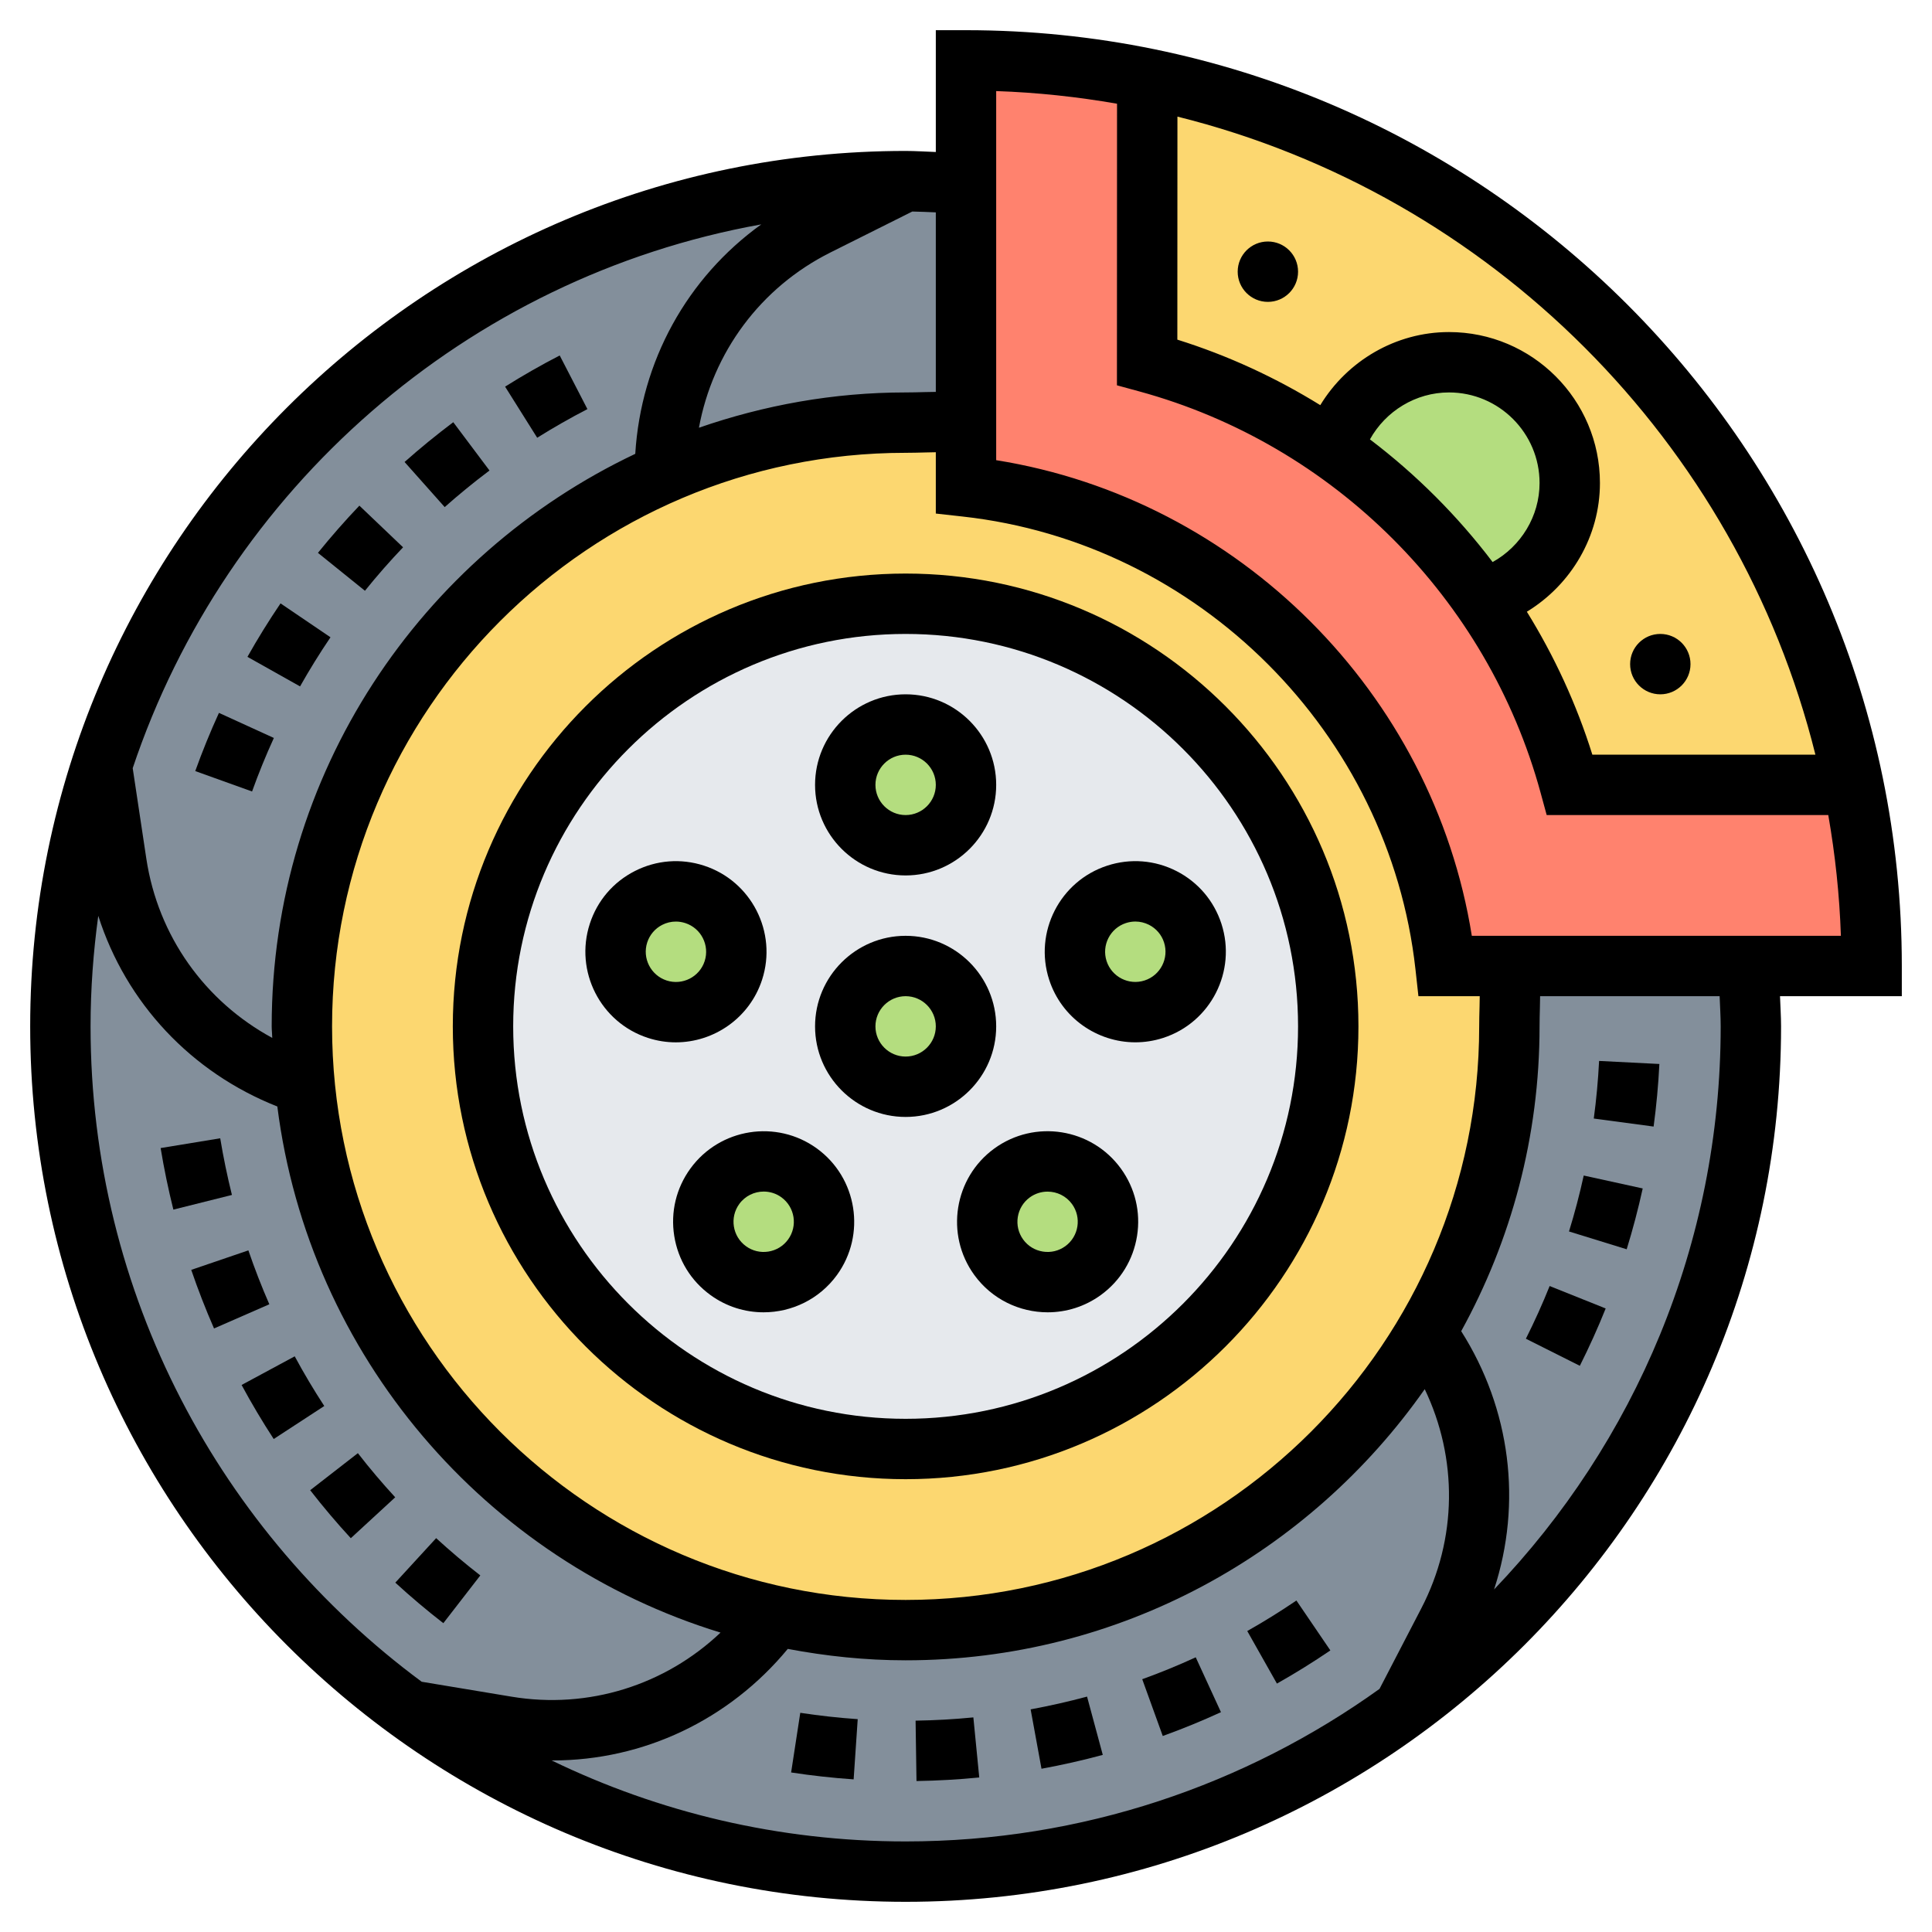 <svg id="Layer_35" enable-background="new 0 0 64 64" height="512" viewBox="0 0 64 64" width="512" xmlns="http://www.w3.org/2000/svg"><circle cx="30" cy="34" fill="#838f9b" r="28"/><path d="m62 32h-4.07-7.93-2.12c-.92-8.34-7.54-14.96-15.88-15.88v-2.12-7.93-4.07c2.06 0 4.06.21 6 .6v9.4c2.24.61 4.32 1.59 6.16 2.88.97.67 1.87 1.43 2.7 2.26s1.59 1.73 2.26 2.7c1.29 1.84 2.27 3.92 2.88 6.16h9.4c.39 1.94.6 3.94.6 6z" fill="#ff826e"/><path d="m61.4 26h-9.4c-.61-2.24-1.59-4.32-2.88-6.16 1.66-.48 2.88-2.02 2.88-3.84 0-2.21-1.79-4-4-4-1.82 0-3.36 1.22-3.84 2.88-1.84-1.29-3.92-2.27-6.16-2.88v-9.4c11.76 2.39 21.01 11.64 23.4 23.4z" fill="#fcd770"/><path d="m52 16c0 1.82-1.22 3.36-2.88 3.84-.67-.97-1.43-1.87-2.26-2.7s-1.73-1.59-2.7-2.26c.48-1.66 2.02-2.88 3.84-2.88 2.21 0 4 1.79 4 4z" fill="#b4dd7f"/><path d="m32 16.12c8.34.92 14.96 7.54 15.88 15.88h2.12c.05.6 0 1.39 0 2 0 3.69-1 7.15-2.76 10.12-3.46 5.92-9.89 9.88-17.24 9.88-1.48 0-2.92-.16-4.31-.47-8.36-1.83-14.76-8.89-15.6-17.59-.06-.64-.09-1.28-.09-1.94 0-8.2 4.93-15.25 12-18.33 2.45-1.07 5.15-1.67 8-1.67.61 0 1.4-.05 2 0z" fill="#fcd770"/><path d="m30 20c7.73 0 14 6.27 14 14s-6.27 14-14 14-14-6.27-14-14 6.27-14 14-14z" fill="#e6e9ed"/><g fill="#b4dd7f"><path d="m39.51 30.91c.34 1.05-.23 2.18-1.28 2.52s-2.18-.23-2.52-1.28.23-2.18 1.28-2.52c1.05-.35 2.18.23 2.52 1.28z"/><path d="m36.32 39.3c.65.89.45 2.14-.44 2.79-.9.65-2.15.45-2.8-.44-.65-.9-.45-2.15.45-2.8.89-.65 2.14-.45 2.79.45z"/><circle cx="30" cy="34" r="2"/><path d="m26.47 38.85c.9.65 1.1 1.9.45 2.8-.65.89-1.9 1.09-2.8.44-.89-.65-1.09-1.9-.44-2.79.65-.9 1.9-1.1 2.79-.45z"/><path d="m23.01 29.63c1.05.34 1.62 1.47 1.28 2.52s-1.47 1.62-2.52 1.28-1.62-1.47-1.28-2.52 1.47-1.63 2.52-1.28z"/><circle cx="30" cy="26" r="2"/></g><path d="m30 19c-8.271 0-15 6.729-15 15s6.729 15 15 15 15-6.729 15-15-6.729-15-15-15zm0 28c-7.168 0-13-5.832-13-13s5.832-13 13-13 13 5.832 13 13-5.832 13-13 13z"/><path d="m33 34c0-1.654-1.346-3-3-3s-3 1.346-3 3 1.346 3 3 3 3-1.346 3-3zm-3 1c-.551 0-1-.449-1-1s.449-1 1-1 1 .449 1 1-.449 1-1 1z"/><path d="m30 29c1.654 0 3-1.346 3-3s-1.346-3-3-3-3 1.346-3 3 1.346 3 3 3zm0-4c.551 0 1 .449 1 1s-.449 1-1 1-1-.449-1-1 .449-1 1-1z"/><path d="m25.245 32.455c.511-1.573-.353-3.269-1.926-3.78-.762-.248-1.575-.184-2.29.18-.714.363-1.244.983-1.491 1.746-.511 1.574.353 3.27 1.926 3.781.307.1.618.147.925.147 1.265-.001 2.444-.808 2.856-2.074zm-3.805-1.236c.083-.254.259-.46.497-.582.143-.073.297-.109.453-.109.104 0 .208.017.311.05.524.17.812.735.642 1.26s-.736.813-1.26.642c-.525-.171-.813-.737-.643-1.261z"/><path d="m27.061 38.045c-1.338-.971-3.217-.674-4.19.664-.471.648-.662 1.441-.536 2.233s.551 1.487 1.2 1.958c.531.386 1.148.572 1.759.572.928 0 1.845-.429 2.431-1.235.972-1.34.674-3.219-.664-4.192zm-.955 3.016c-.157.216-.389.357-.652.399-.262.042-.529-.021-.744-.179-.446-.324-.545-.951-.221-1.397.195-.269.501-.412.81-.412.204 0 .41.062.586.19.447.325.546.952.221 1.399z"/><path d="m32.939 38.045c-1.338.973-1.636 2.853-.664 4.191.586.807 1.502 1.236 2.431 1.236.611 0 1.228-.186 1.76-.572.648-.471 1.074-1.167 1.2-1.958s-.065-1.584-.536-2.233c-.973-1.339-2.853-1.636-4.191-.664zm2.352 3.236c-.216.157-.481.221-.745.179s-.496-.184-.652-.399c-.324-.446-.225-1.073.221-1.397.177-.128.383-.19.587-.19.31 0 .615.143.81.412.323.445.224 1.071-.221 1.395z"/><path d="m36.681 28.675c-1.573.511-2.437 2.207-1.926 3.78.412 1.267 1.591 2.073 2.855 2.073.306 0 .618-.047.925-.147 1.573-.511 2.437-2.207 1.926-3.781-.248-.762-.777-1.382-1.491-1.746-.714-.363-1.527-.427-2.289-.179zm1.236 3.804c-.523.171-1.089-.118-1.26-.642-.17-.524.117-1.089.642-1.26.102-.033.207-.05.311-.05.156 0 .31.037.453.109.238.122.415.328.497.582.17.525-.118 1.091-.643 1.261z"/><path d="m63 32c0-17.093-13.907-31-31-31h-1v4.035c-.334-.011-.669-.035-1-.035-15.991 0-29 13.009-29 29s13.009 29 29 29 29-13.009 29-29c0-.334-.024-.666-.035-1h4.035zm-2.862-7h-7.389c-.526-1.679-1.261-3.266-2.17-4.736 1.465-.892 2.421-2.496 2.421-4.264 0-2.757-2.243-5-5-5-1.768 0-3.372.956-4.264 2.421-1.469-.909-3.056-1.644-4.735-2.17l.003-7.388c10.373 2.583 18.552 10.763 21.134 21.137zm-10.693-6.381c-1.163-1.533-2.531-2.901-4.064-4.064.52-.937 1.517-1.555 2.619-1.555 1.654 0 3 1.346 3 3 0 1.102-.618 2.099-1.555 2.619zm-.427 14.381c-.002.113-.003.224-.006.337-.006.232-.012.457-.012.663 0 10.477-8.523 19-19 19s-19-8.523-19-19 8.523-19 19-19c.207 0 .433-.006.665-.012.112-.003.223-.004.335-.007v2.031l.89.099c7.825.866 14.133 7.174 14.999 14.999l.098.89zm-18.018-20.018c-.13.002-.259.003-.388.007-.214.006-.422.011-.612.011-2.4 0-4.698.425-6.847 1.169.459-2.492 2.033-4.644 4.361-5.808l2.707-1.354c.259.003.519.019.779.028zm-5.782-5.549c-2.461 1.77-3.986 4.534-4.174 7.601-7.106 3.37-12.044 10.593-12.044 18.966 0 .129.017.253.019.382-2.226-1.207-3.784-3.368-4.172-5.94l-.451-2.995c3.095-9.238 11.053-16.26 20.822-18.014zm-22.218 26.567c0-1.243.092-2.464.255-3.662.921 2.885 3.076 5.188 5.932 6.316 1.049 8.265 6.905 15.048 14.682 17.428-1.835 1.737-4.367 2.548-6.927 2.122l-2.973-.494c-6.649-4.923-10.969-12.821-10.969-21.71zm15.27 24.315c.012 0 .025.002.038.002 3.008 0 5.844-1.343 7.788-3.695 1.266.239 2.568.378 3.904.378 7.11 0 13.394-3.56 17.196-8.982 1.094 2.286 1.086 4.952-.114 7.262l-1.384 2.667c-4.428 3.176-9.846 5.053-15.698 5.053-4.201 0-8.181-.965-11.73-2.685zm38.73-24.315c0 7.23-2.862 13.801-7.507 18.653.937-2.864.548-5.977-1.089-8.556 1.652-2.999 2.596-6.439 2.596-10.097 0-.189.005-.397.011-.611.003-.129.004-.259.007-.389h5.947c.012.334.035.666.035 1zm-8.244-3c-1.284-8.038-7.718-14.472-15.756-15.756v-12.227c1.36.046 2.696.191 4.003.419l-.003 9.328.737.201c6.445 1.758 11.541 6.854 13.298 13.298l.201.737h9.328c.228 1.306.372 2.641.418 4z"/><circle cx="55" cy="22" r="1"/><circle cx="42" cy="9" r="1"/><path d="m16.215 15.586-1.2-1.6c-.555.417-1.098.86-1.613 1.318l1.329 1.494c.474-.42.973-.828 1.484-1.212z"/><path d="m9.072 24.446-1.819-.831c-.289.632-.553 1.281-.785 1.928l1.882.676c.213-.595.456-1.191.722-1.773z"/><path d="m13.352 18.13-1.447-1.38c-.477.5-.938 1.026-1.373 1.564l1.557 1.256c.399-.495.824-.98 1.263-1.44z"/><path d="m19.459 13.552-.918-1.777c-.616.318-1.225.666-1.809 1.033l1.063 1.693c.538-.337 1.098-.656 1.664-.949z"/><path d="m10.948 21.111-1.655-1.123c-.389.574-.758 1.17-1.096 1.771l1.743.979c.311-.551.65-1.099 1.008-1.627z"/><path d="m10.275 49.365c.426.548.878 1.083 1.346 1.59l1.471-1.355c-.429-.466-.846-.958-1.237-1.462z"/><path d="m8.228 41.42-1.893.646c.224.654.478 1.308.755 1.941l1.832-.801c-.255-.582-.488-1.184-.694-1.786z"/><path d="m15.911 52.188c-.502-.389-.994-.805-1.463-1.235l-1.353 1.474c.51.468 1.045.92 1.591 1.343z"/><path d="m9.763 44.93-1.76.949c.328.608.686 1.21 1.064 1.79l1.675-1.093c-.348-.533-.678-1.087-.979-1.646z"/><path d="m7.295 37.707-1.974.324c.112.68.254 1.366.422 2.039l1.94-.486c-.154-.62-.285-1.252-.388-1.877z"/><path d="m30.33 56.999.03 2c.692-.011 1.392-.05 2.079-.118l-.195-1.99c-.633.062-1.277.098-1.914.108z"/><path d="m37.838 55.626.68 1.881c.651-.235 1.3-.5 1.928-.789l-.836-1.818c-.577.266-1.173.51-1.772.726z"/><path d="m34.141 56.625.36 1.967c.682-.125 1.365-.279 2.03-.459l-.521-1.931c-.613.165-1.241.307-1.869.423z"/><path d="m41.317 54.03.983 1.741c.604-.341 1.199-.71 1.77-1.099l-1.125-1.653c-.524.357-1.072.697-1.628 1.011z"/><path d="m26.207 58.715c.687.105 1.383.182 2.071.229l.135-1.995c-.631-.043-1.272-.114-1.903-.21z"/><path d="m54.969 35.246-1.997-.101c-.032.636-.091 1.278-.176 1.908l1.982.266c.092-.684.157-1.381.191-2.073z"/><path d="m54.417 39.369-1.954-.428c-.136.621-.3 1.244-.488 1.853l1.911.59c.204-.662.383-1.34.531-2.015z"/><path d="m50.547 44.347 1.787.897c.312-.622.601-1.261.856-1.899l-1.856-.744c-.235.587-.5 1.174-.787 1.746z"/></svg>
